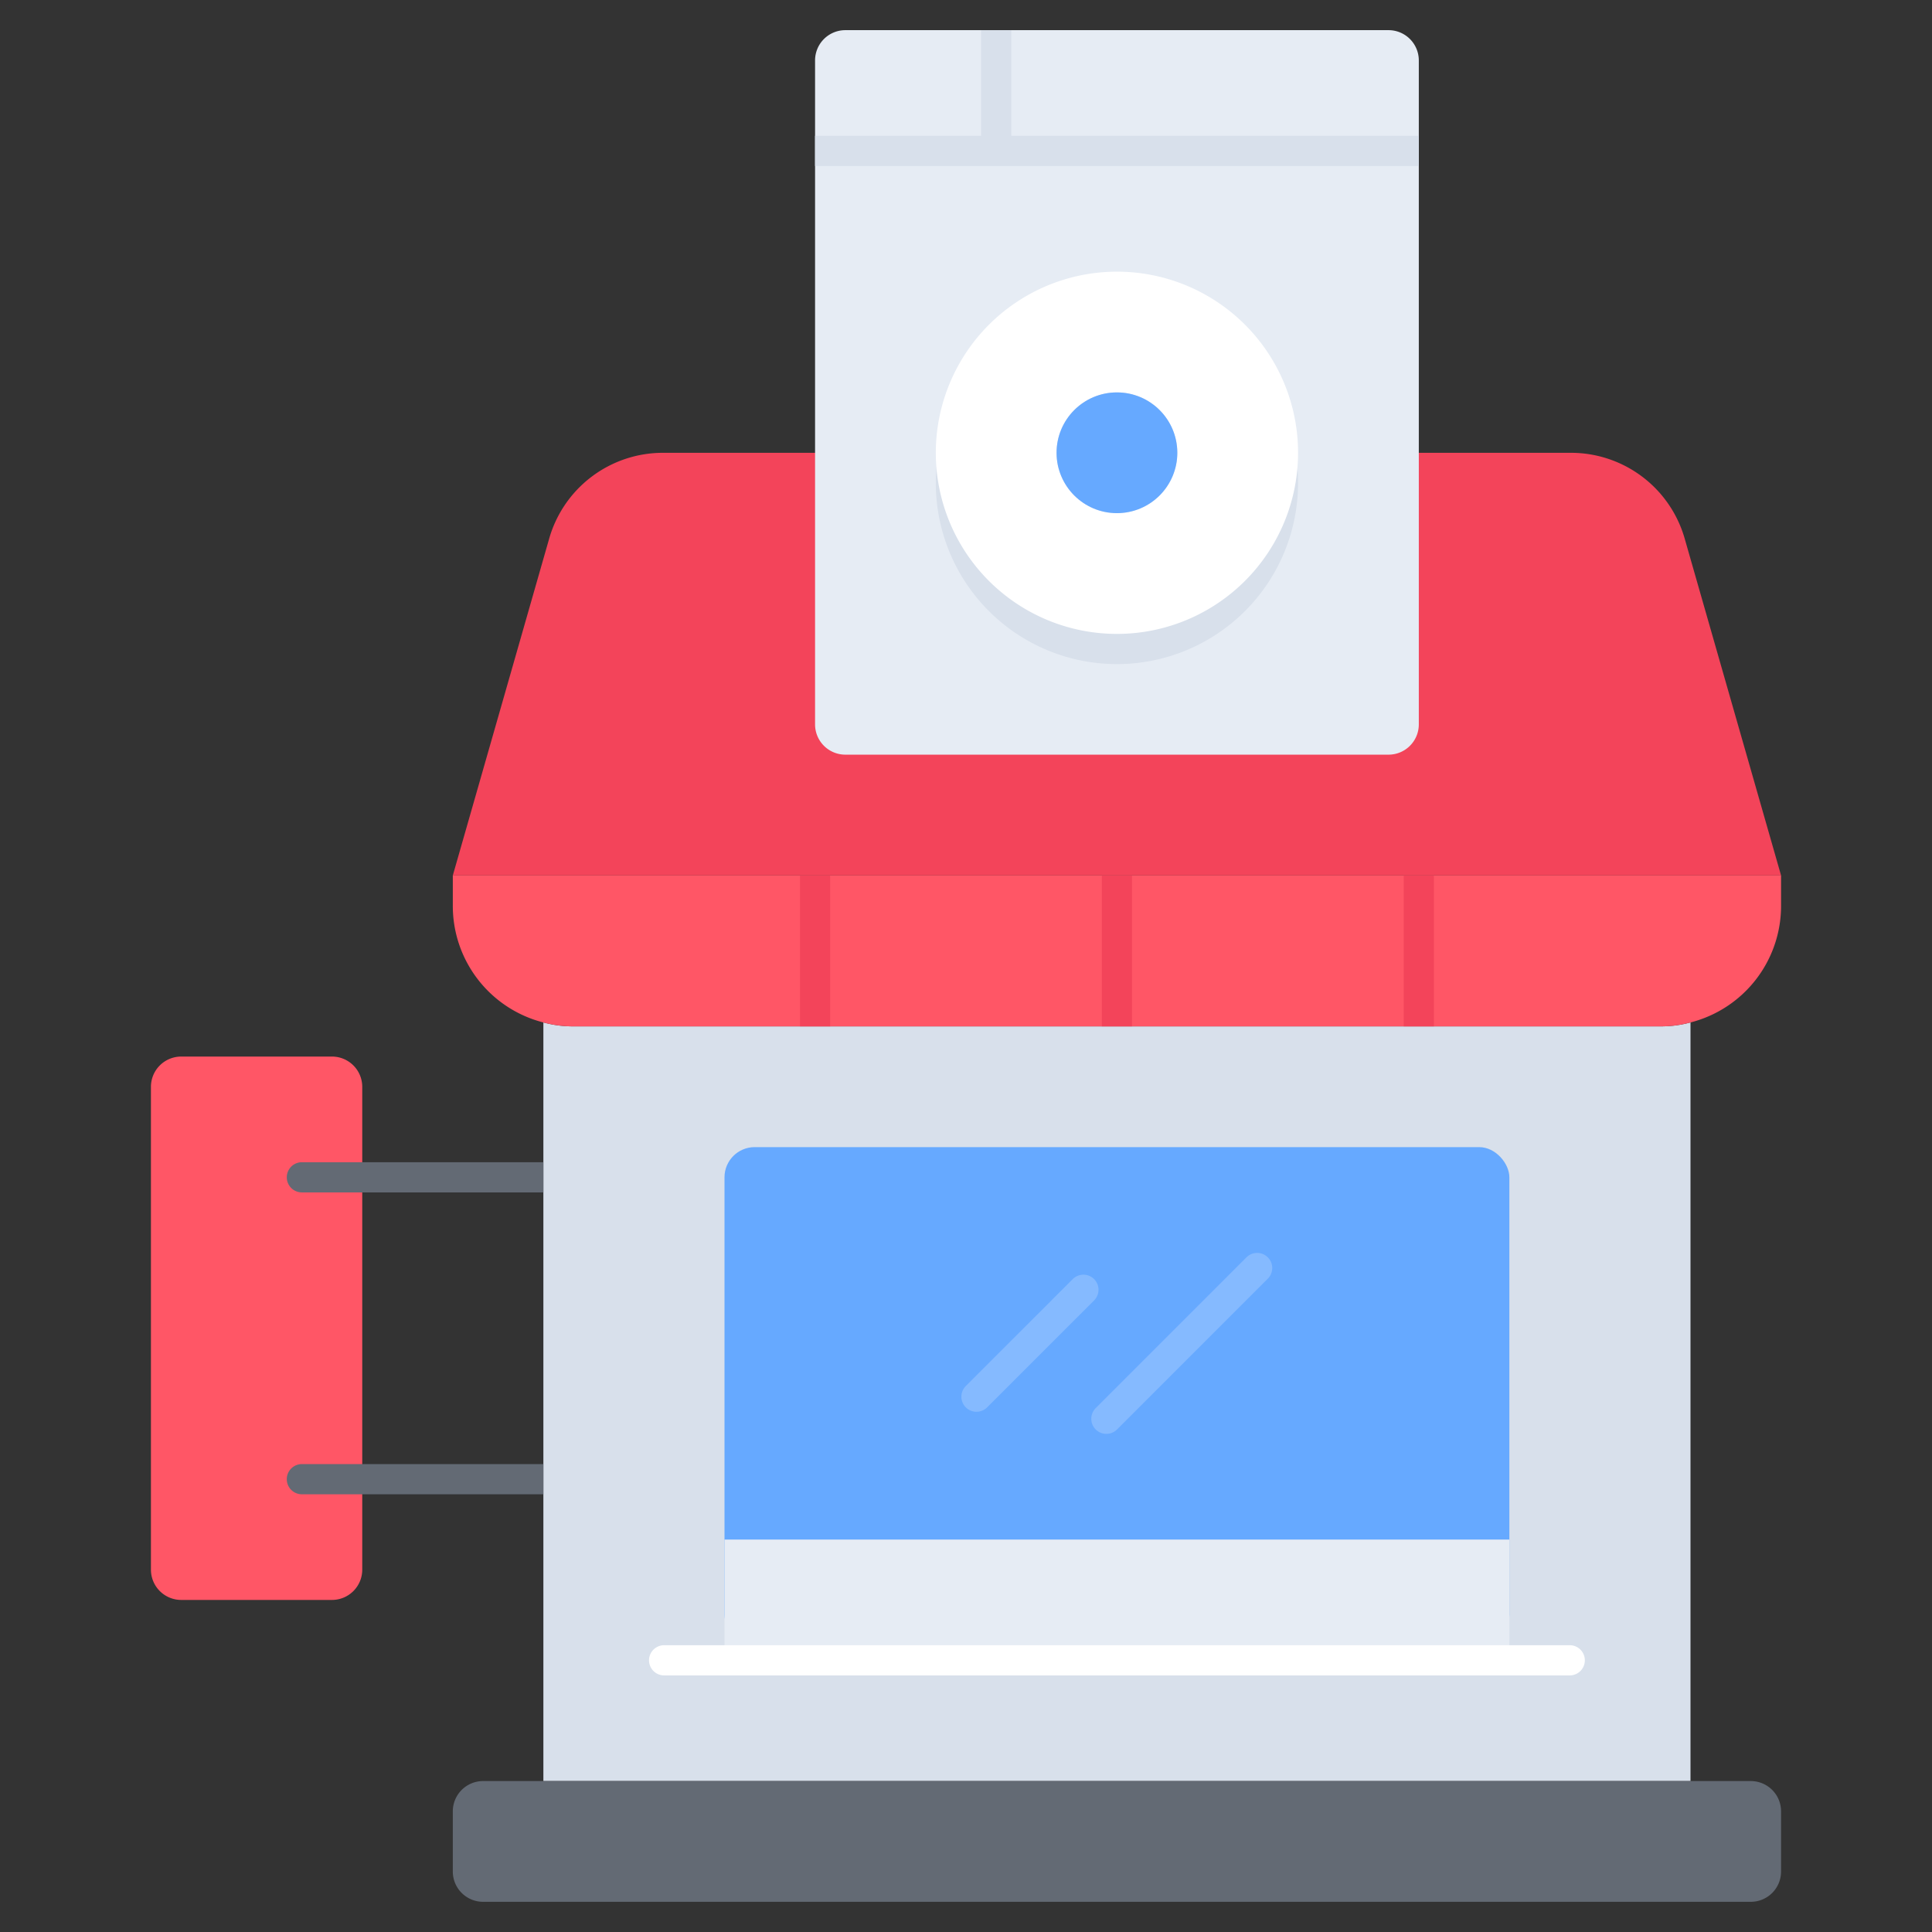 <svg id="icons" height="512" viewBox="0 0 64 64" width="512" xmlns="http://www.w3.org/2000/svg"><rect x="0" y="0" width="64" height="64" fill="#333333" stroke="none"/><path d="m55 34h-36a3.71 3.71 0 0 1 -1-.13v25.13h38v-25.13a3.71 3.71 0 0 1 -1 .13z" fill="#d8e0eb"/><path d="m55.81 17.85a3.918 3.918 0 0 0 -3.77-2.85h-30.08a3.918 3.918 0 0 0 -3.77 2.85c-1.17 4.09-3.19 11.15-3.19 11.15h44s-2.02-7.06-3.19-11.15z" fill="#f3445a"/><rect fill="#66a9ff" height="16.5" rx="1" width="26" x="24" y="38"/><path d="m24 51h26v4h-26z" fill="#e6ecf4"/><path d="m58 59a1.003 1.003 0 0 1 1 1v2a1.003 1.003 0 0 1 -1 1h-42a1.003 1.003 0 0 1 -1-1v-2a1.003 1.003 0 0 1 1-1z" fill="#636a74"/><path d="m12 48v4a1.003 1.003 0 0 1 -1 1h-5a1.003 1.003 0 0 1 -1-1v-16a1.003 1.003 0 0 1 1-1h5a1.003 1.003 0 0 1 1 1z" fill="#ff5666"/><path d="m47 29h-32v1a3.983 3.983 0 0 0 3 3.87 3.71 3.71 0 0 0 1 .13h36a3.71 3.71 0 0 0 1-.13 3.983 3.983 0 0 0 3-3.87v-1z" fill="#ff5666"/><g fill="#f3445a"><path d="m36.5 29h1v5h-1z"/><path d="m46.5 29h1v5h-1z"/><path d="m26.5 29h1v5h-1z"/></g><path d="m52 55.5h-30a.5.5 0 0 1 0-1h30a.5.5 0 0 1 0 1z" fill="#fff"/><path d="m32.348 46.767a.5.5 0 0 1 -.354-.854l3.536-3.535a.5.5 0 1 1 .707.707l-3.536 3.535a.498.498 0 0 1 -.353.147z" fill="#85baff"/><path d="m36.651 47.499a.5.5 0 0 1 -.354-.854l5-5a.5.5 0 0 1 .707.707l-5 5a.498.498 0 0 1 -.353.147z" fill="#85baff"/><path d="m10 38.5a.5.5 0 0 0 0 1h8v-1z" fill="#636a74"/><path d="m9.5 49a.5.5 0 0 0 .5.5h8v-1h-8a.5.5 0 0 0 -.5.5z" fill="#636a74"/><path d="m34.0.999h-6a1.003 1.003 0 0 0 -1 1v22a1.003 1.003 0 0 0 1 1h18a1.003 1.003 0 0 0 1-1v-22a1.003 1.003 0 0 0 -1-1z" fill="#e6ecf4"/><path d="m37 9.999a6 6 0 1 1 -6 6 6.005 6.005 0 0 1 6-6zm2 6a2 2 0 1 0 -2 2 1.999 1.999 0 0 0 2-2z" fill="#d8e0eb"/><path d="m37 8.999a6 6 0 1 1 -6 6 6.005 6.005 0 0 1 6-6zm2 6a2 2 0 1 0 -2 2 1.999 1.999 0 0 0 2-2z" fill="#fff"/><circle cx="37" cy="14.999" fill="#66a9ff" r="2"/><path d="m33.5 4.499v-3.5h-1v3.5h-5.5v1h20v-1z" fill="#d8e0eb"/></svg>